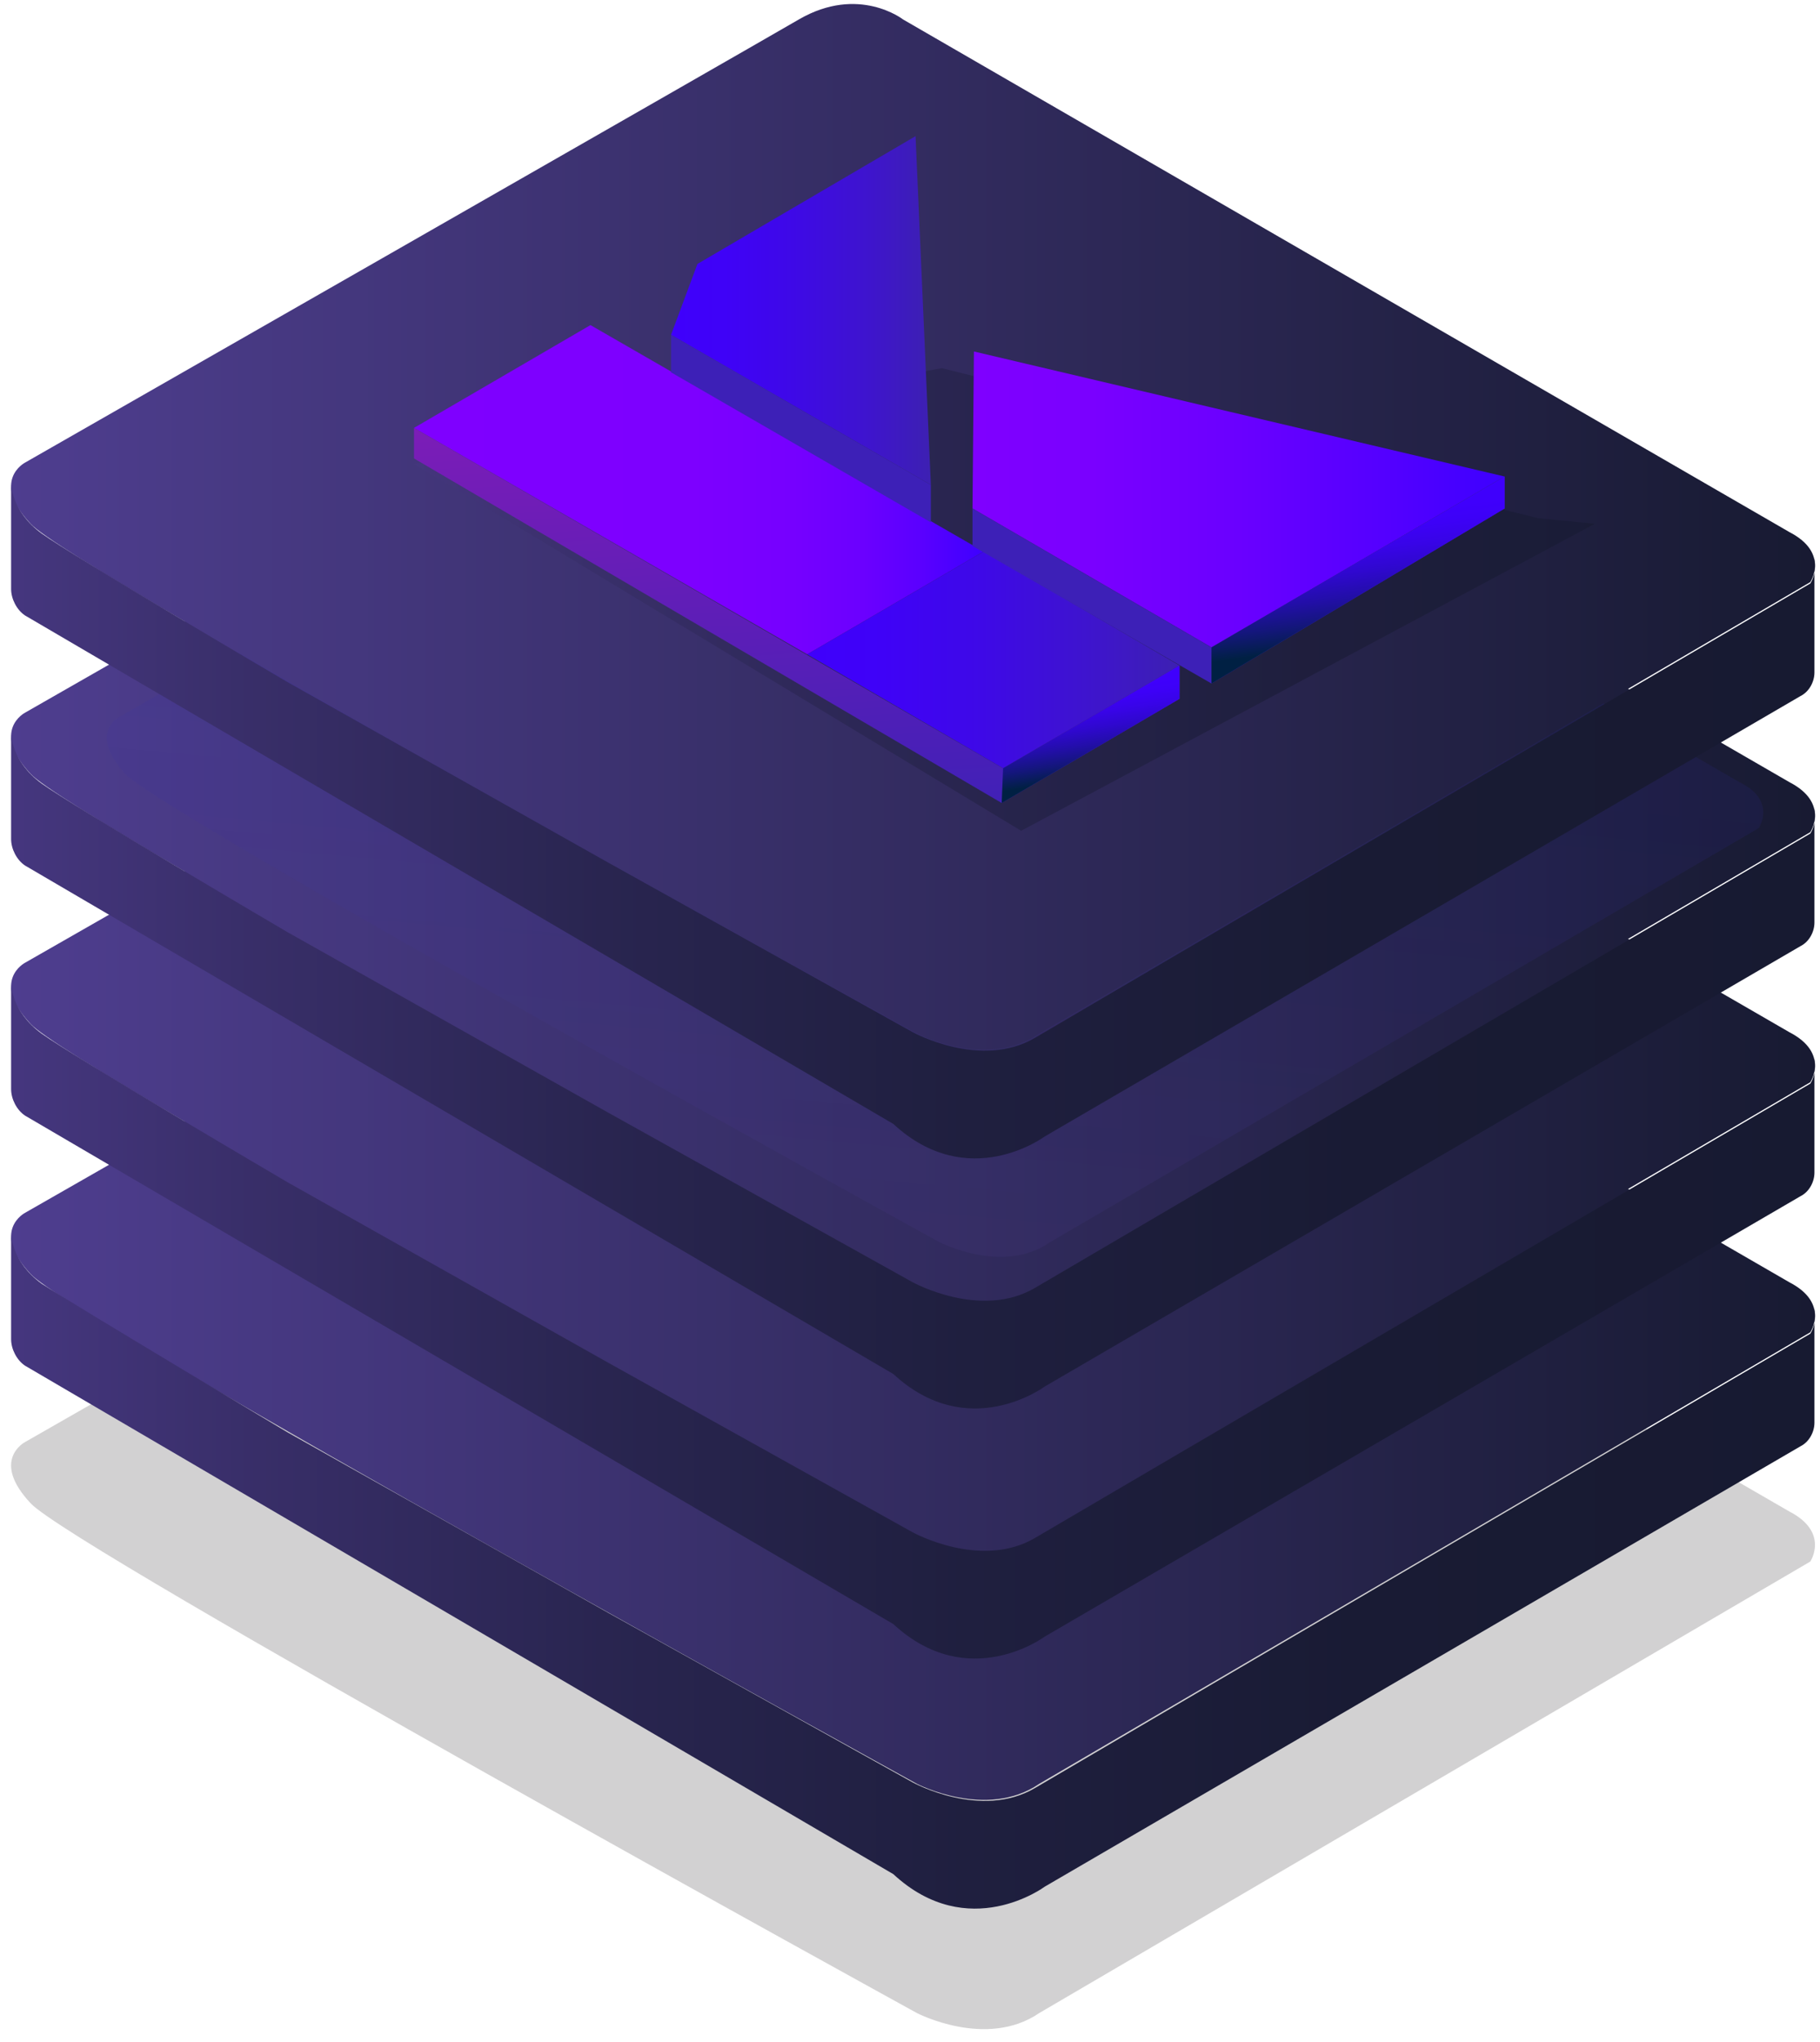 <?xml version="1.0" encoding="UTF-8"?>
<svg width="131px" height="147px" viewBox="0 0 131 147" version="1.1" xmlns="http://www.w3.org/2000/svg" xmlns:xlink="http://www.w3.org/1999/xlink">
    <!-- Generator: Sketch 51.2 (57519) - http://www.bohemiancoding.com/sketch -->
    <title>reiki-token</title>
    <desc>Created with Sketch.</desc>
    <defs>
        <linearGradient x1="-0.035%" y1="49.974%" x2="99.96%" y2="49.974%" id="linearGradient-1">
            <stop stop-color="#4F3E90" offset="0%"></stop>
            <stop stop-color="#171A31" offset="100%"></stop>
        </linearGradient>
        <linearGradient x1="-0.036%" y1="49.917%" x2="99.975%" y2="49.917%" id="linearGradient-2">
            <stop stop-color="#463780" offset="0%"></stop>
            <stop stop-color="#382E68" offset="14.33%"></stop>
            <stop stop-color="#292550" offset="33.08%"></stop>
            <stop stop-color="#1F1F3F" offset="52.89%"></stop>
            <stop stop-color="#191B34" offset="74.26%"></stop>
            <stop stop-color="#171A31" offset="100%"></stop>
        </linearGradient>
        <linearGradient x1="42.964%" y1="95.365%" x2="57.082%" y2="4.443%" id="linearGradient-3">
            <stop stop-color="#4F3E90" stop-opacity="0.6" offset="0%"></stop>
            <stop stop-color="#171ABF" stop-opacity="0.4" offset="100%"></stop>
        </linearGradient>
        <linearGradient x1="-0.004%" y1="49.937%" x2="100.039%" y2="49.937%" id="linearGradient-4">
            <stop stop-color="#463780" offset="0%"></stop>
            <stop stop-color="#382E68" offset="14.33%"></stop>
            <stop stop-color="#292550" offset="33.08%"></stop>
            <stop stop-color="#1F1F3F" offset="52.89%"></stop>
            <stop stop-color="#191B34" offset="74.26%"></stop>
            <stop stop-color="#171A31" offset="100%"></stop>
        </linearGradient>
        <linearGradient x1="-0.008%" y1="50.162%" x2="99.923%" y2="50.162%" id="linearGradient-5">
            <stop stop-color="#7F00FF" offset="1.916698e-05%"></stop>
            <stop stop-color="#7D00FF" offset="48.89%"></stop>
            <stop stop-color="#7600FF" offset="66.5%"></stop>
            <stop stop-color="#6B00FF" offset="79.05%"></stop>
            <stop stop-color="#5A00FF" offset="89.2%"></stop>
            <stop stop-color="#4400FF" offset="97.79%"></stop>
            <stop stop-color="#3D00FF" offset="100%"></stop>
        </linearGradient>
        <linearGradient x1="-0.174%" y1="50.144%" x2="100.054%" y2="50.144%" id="linearGradient-6">
            <stop stop-color="#3F00FC" offset="2.945171e-05%"></stop>
            <stop stop-color="#3F02F7" offset="20.77%"></stop>
            <stop stop-color="#3E09E7" offset="46.72%"></stop>
            <stop stop-color="#3E14CE" offset="75.31%"></stop>
            <stop stop-color="#3D20B2" offset="100%"></stop>
        </linearGradient>
        <linearGradient x1="42.306%" y1="-23.003%" x2="59.67%" y2="109.243%" id="linearGradient-7">
            <stop stop-color="#851CB7" offset="2.945171e-05%"></stop>
            <stop stop-color="#3D20B7" offset="100%"></stop>
        </linearGradient>
        <linearGradient x1="0.139%" y1="50.024%" x2="100.157%" y2="50.024%" id="linearGradient-8">
            <stop stop-color="#3F00FC" offset="2.945171e-05%"></stop>
            <stop stop-color="#3F02F7" offset="20.77%"></stop>
            <stop stop-color="#3E09E7" offset="46.72%"></stop>
            <stop stop-color="#3E14CE" offset="75.31%"></stop>
            <stop stop-color="#3D20B2" offset="100%"></stop>
        </linearGradient>
        <linearGradient x1="0.08%" y1="49.876%" x2="99.878%" y2="49.876%" id="linearGradient-9">
            <stop stop-color="#7F00FF" offset="1.916698e-05%"></stop>
            <stop stop-color="#7A00FF" offset="22.24%"></stop>
            <stop stop-color="#6A00FF" offset="50.03%"></stop>
            <stop stop-color="#5100FF" offset="80.64%"></stop>
            <stop stop-color="#3D00FF" offset="100%"></stop>
        </linearGradient>
        <linearGradient x1="43.883%" y1="19.56%" x2="56.44%" y2="80.153%" id="linearGradient-10">
            <stop stop-color="#3F00FC" offset="2.945171e-05%"></stop>
            <stop stop-color="#3D01F7" offset="12%"></stop>
            <stop stop-color="#3804E7" offset="27%"></stop>
            <stop stop-color="#2F08CE" offset="43.6%"></stop>
            <stop stop-color="#230EAA" offset="61.36%"></stop>
            <stop stop-color="#14167C" offset="80.05%"></stop>
            <stop stop-color="#012045" offset="99.23%"></stop>
            <stop stop-color="#002043" offset="100%"></stop>
        </linearGradient>
        <linearGradient x1="44.435%" y1="21.042%" x2="55.443%" y2="79.217%" id="linearGradient-11">
            <stop stop-color="#3F00FC" offset="2.945171e-05%"></stop>
            <stop stop-color="#3D01F7" offset="12%"></stop>
            <stop stop-color="#3804E7" offset="27%"></stop>
            <stop stop-color="#2F08CE" offset="43.6%"></stop>
            <stop stop-color="#230EAA" offset="61.36%"></stop>
            <stop stop-color="#14167C" offset="80.05%"></stop>
            <stop stop-color="#012045" offset="99.23%"></stop>
            <stop stop-color="#002043" offset="100%"></stop>
        </linearGradient>
    </defs>
    <g id="Page-1" stroke="none" stroke-width="1" fill="none" fill-rule="evenodd">
        <g id="reiki-token" fill-rule="nonzero">
            <path d="M1.8,103.8 C1.8,103.8 -0.7,105.1 2.2,108.2 C5.1,111.4 66,144.9 66,144.9 C66,144.9 71,147.5 74.8,144.9 L130.3,112.4 C130.3,112.4 131.7,110.3 128.8,108.8 L65,71.9 C65,71.9 61.8,69.4 57.5,71.9 C53.2,74.4 1.8,103.8 1.8,103.8 Z" id="Shape" fill="#1E1A21" opacity="0.2"></path>
            <path d="M1.8,87.3 C1.8,87.3 -0.7,88.6 2.2,91.7 C5.1,94.9 66,128.4 66,128.4 C66,128.4 71,131 74.8,128.4 L130.3,95.9 C130.3,95.9 131.7,93.8 128.8,92.3 L65,55.4 C65,55.4 61.8,52.9 57.5,55.4 C53.2,57.9 1.8,87.3 1.8,87.3 Z" id="Shape" fill="url(#linearGradient-1)"></path>
            <path d="M0.8,96.4 L0.8,88.8 C0.8,88.8 0.8,90.8 3,92.4 C5.3,93.9 20.7,103.1 20.7,103.1 L43.8,116.1 L65.7,128.3 C65.7,128.3 70.6,131 74.5,128.7 C78.4,126.4 130.3,96 130.3,96 C130.3,96 130.8,95.3 130.6,94.2 L130.6,102.4 C130.6,103.1 130.2,103.8 129.6,104.1 L75.2,135.8 C75.2,135.8 69.7,139.9 64.3,134.9 L1.8,98.3 C1.2,97.9 0.8,97.1 0.8,96.4 Z" id="Shape" fill="url(#linearGradient-2)"></path>
            <path d="M1.8,69.3 C1.8,69.3 -0.7,70.6 2.2,73.7 C5.1,76.9 66,110.4 66,110.4 C66,110.4 71,113 74.8,110.4 L130.3,77.9 C130.3,77.9 131.7,75.8 128.8,74.3 L65,37.4 C65,37.4 61.8,34.9 57.5,37.4 C53.2,39.9 1.8,69.3 1.8,69.3 Z" id="Shape" fill="url(#linearGradient-1)"></path>
            <path d="M0.8,78.4 L0.8,70.8 C0.8,70.8 0.8,72.8 3,74.4 C5.2,76 20.7,85.1 20.7,85.1 L43.8,98.1 L65.7,110.3 C65.7,110.3 70.6,113 74.5,110.7 C78.4,108.4 130.3,78 130.3,78 C130.3,78 130.8,77.3 130.6,76.2 L130.6,84.4 C130.6,85.1 130.2,85.8 129.6,86.1 L75.2,117.8 C75.2,117.8 69.7,121.9 64.3,116.9 L1.8,80.3 C1.2,79.9 0.8,79.1 0.8,78.4 Z" id="Shape" fill="url(#linearGradient-2)"></path>
            <path d="M1.8,51.3 C1.8,51.3 -0.7,52.6 2.2,55.7 C5.1,58.9 66,92.4 66,92.4 C66,92.4 71,95 74.8,92.4 L130.3,59.9 C130.3,59.9 131.7,57.8 128.8,56.3 L65,19.4 C65,19.4 61.8,16.9 57.5,19.4 C53.2,21.9 1.8,51.3 1.8,51.3 Z" id="Shape" fill="url(#linearGradient-1)"></path>
            <path d="M0.8,60.4 L0.8,52.8 C0.8,52.8 0.8,54.8 3,56.4 C5.2,58 20.7,67.1 20.7,67.1 L43.8,80.1 L65.7,92.3 C65.7,92.3 70.6,95 74.5,92.7 C78.4,90.4 130.3,60 130.3,60 C130.3,60 130.8,59.3 130.6,58.2 L130.6,66.4 C130.6,67.1 130.2,67.8 129.6,68.1 L75.2,99.8 C75.2,99.8 69.7,103.9 64.3,98.9 L1.8,62.3 C1.2,61.9 0.8,61.1 0.8,60.4 Z" id="Shape" fill="url(#linearGradient-2)"></path>
            <path d="M8.6,51.6 C8.6,51.6 6.3,52.7 9,55.7 C11.7,58.6 67.6,89.4 67.6,89.4 C67.6,89.4 72.2,91.8 75.6,89.4 L126.6,59.6 C126.6,59.6 127.9,57.6 125.2,56.3 L66.6,22.4 C66.6,22.4 63.7,20.1 59.7,22.4 C55.8,24.6 8.6,51.6 8.6,51.6 Z" id="Shape" fill="url(#linearGradient-3)" opacity="0.25"></path>
            <g id="Group">
                <path d="M1.8,33.3 C1.8,33.3 -0.7,34.6 2.2,37.7 C5.1,40.9 66,74.4 66,74.4 C66,74.4 71,77 74.8,74.4 L130.3,41.9 C130.3,41.9 131.7,39.8 128.8,38.3 L65,1.4 C65,1.4 61.8,-1.1 57.5,1.4 C53.2,3.9 1.8,33.3 1.8,33.3 Z" id="Shape" fill="url(#linearGradient-1)"></path>
                <path d="M0.8,42.4 L0.8,34.8 C0.8,34.8 0.8,36.8 3,38.4 C5.2,40 20.7,49.1 20.7,49.1 L43.8,62.1 L65.7,74.3 C65.7,74.3 70.6,77 74.5,74.7 C78.4,72.4 130.3,42 130.3,42 C130.3,42 130.8,41.3 130.6,40.2 L130.6,48.4 C130.6,49.1 130.2,49.8 129.6,50.1 L75.2,81.8 C75.2,81.8 69.7,85.9 64.3,80.9 L1.8,44.3 C1.2,43.9 0.8,43.1 0.8,42.4 Z" id="Shape" fill="url(#linearGradient-2)"></path>
            </g>
            <polygon id="Shape" fill="url(#linearGradient-4)" opacity="0.6" points="29.8 33.4 73.5 59.8 114.8 37.7 110.7 37.3 67.8 26.5"></polygon>
            <g id="Group" transform="translate(29, 9)">
                <polygon id="Shape" fill="url(#linearGradient-5)" points="0.8 21.8 13.5 14.4 41.8 30.7 29.1 38.1"></polygon>
                <polygon id="Shape" fill="url(#linearGradient-6)" points="55.9 38.9 41.8 30.7 29.1 38.1 43.2 46.3"></polygon>
                <polygon id="Shape" fill="url(#linearGradient-7)" points="0.8 21.8 0.8 24 43.1 48.8 55.9 41.3 55.9 38.9 43.2 46.3"></polygon>
                <polygon id="Shape" fill="url(#linearGradient-8)" points="19.3 15.1 21.2 10 36.9 0.8 38 25.9"></polygon>
                <polygon id="Shape" fill="url(#linearGradient-9)" points="41 27.6 41.1 16.3 79.3 25.3 58.2 37.6"></polygon>
                <polygon id="Shape" fill="#3D20B7" points="41 27.6 58.2 37.6 79.3 25.3 79.3 27.6 58.2 40.2 41 30.3"></polygon>
                <polygon id="Shape" fill="#3D20B7" points="19.3 15.1 19.3 17.8 38 28.6 38 25.9"></polygon>
                <polygon id="Shape" fill="url(#linearGradient-10)" points="43.2 46.3 43.1 48.8 55.9 41.3 55.9 38.9"></polygon>
                <polygon id="Shape" fill="url(#linearGradient-11)" points="58.2 37.6 58.2 40.2 79.3 27.6 79.3 25.3"></polygon>
            </g>
        </g>
    </g>
</svg>